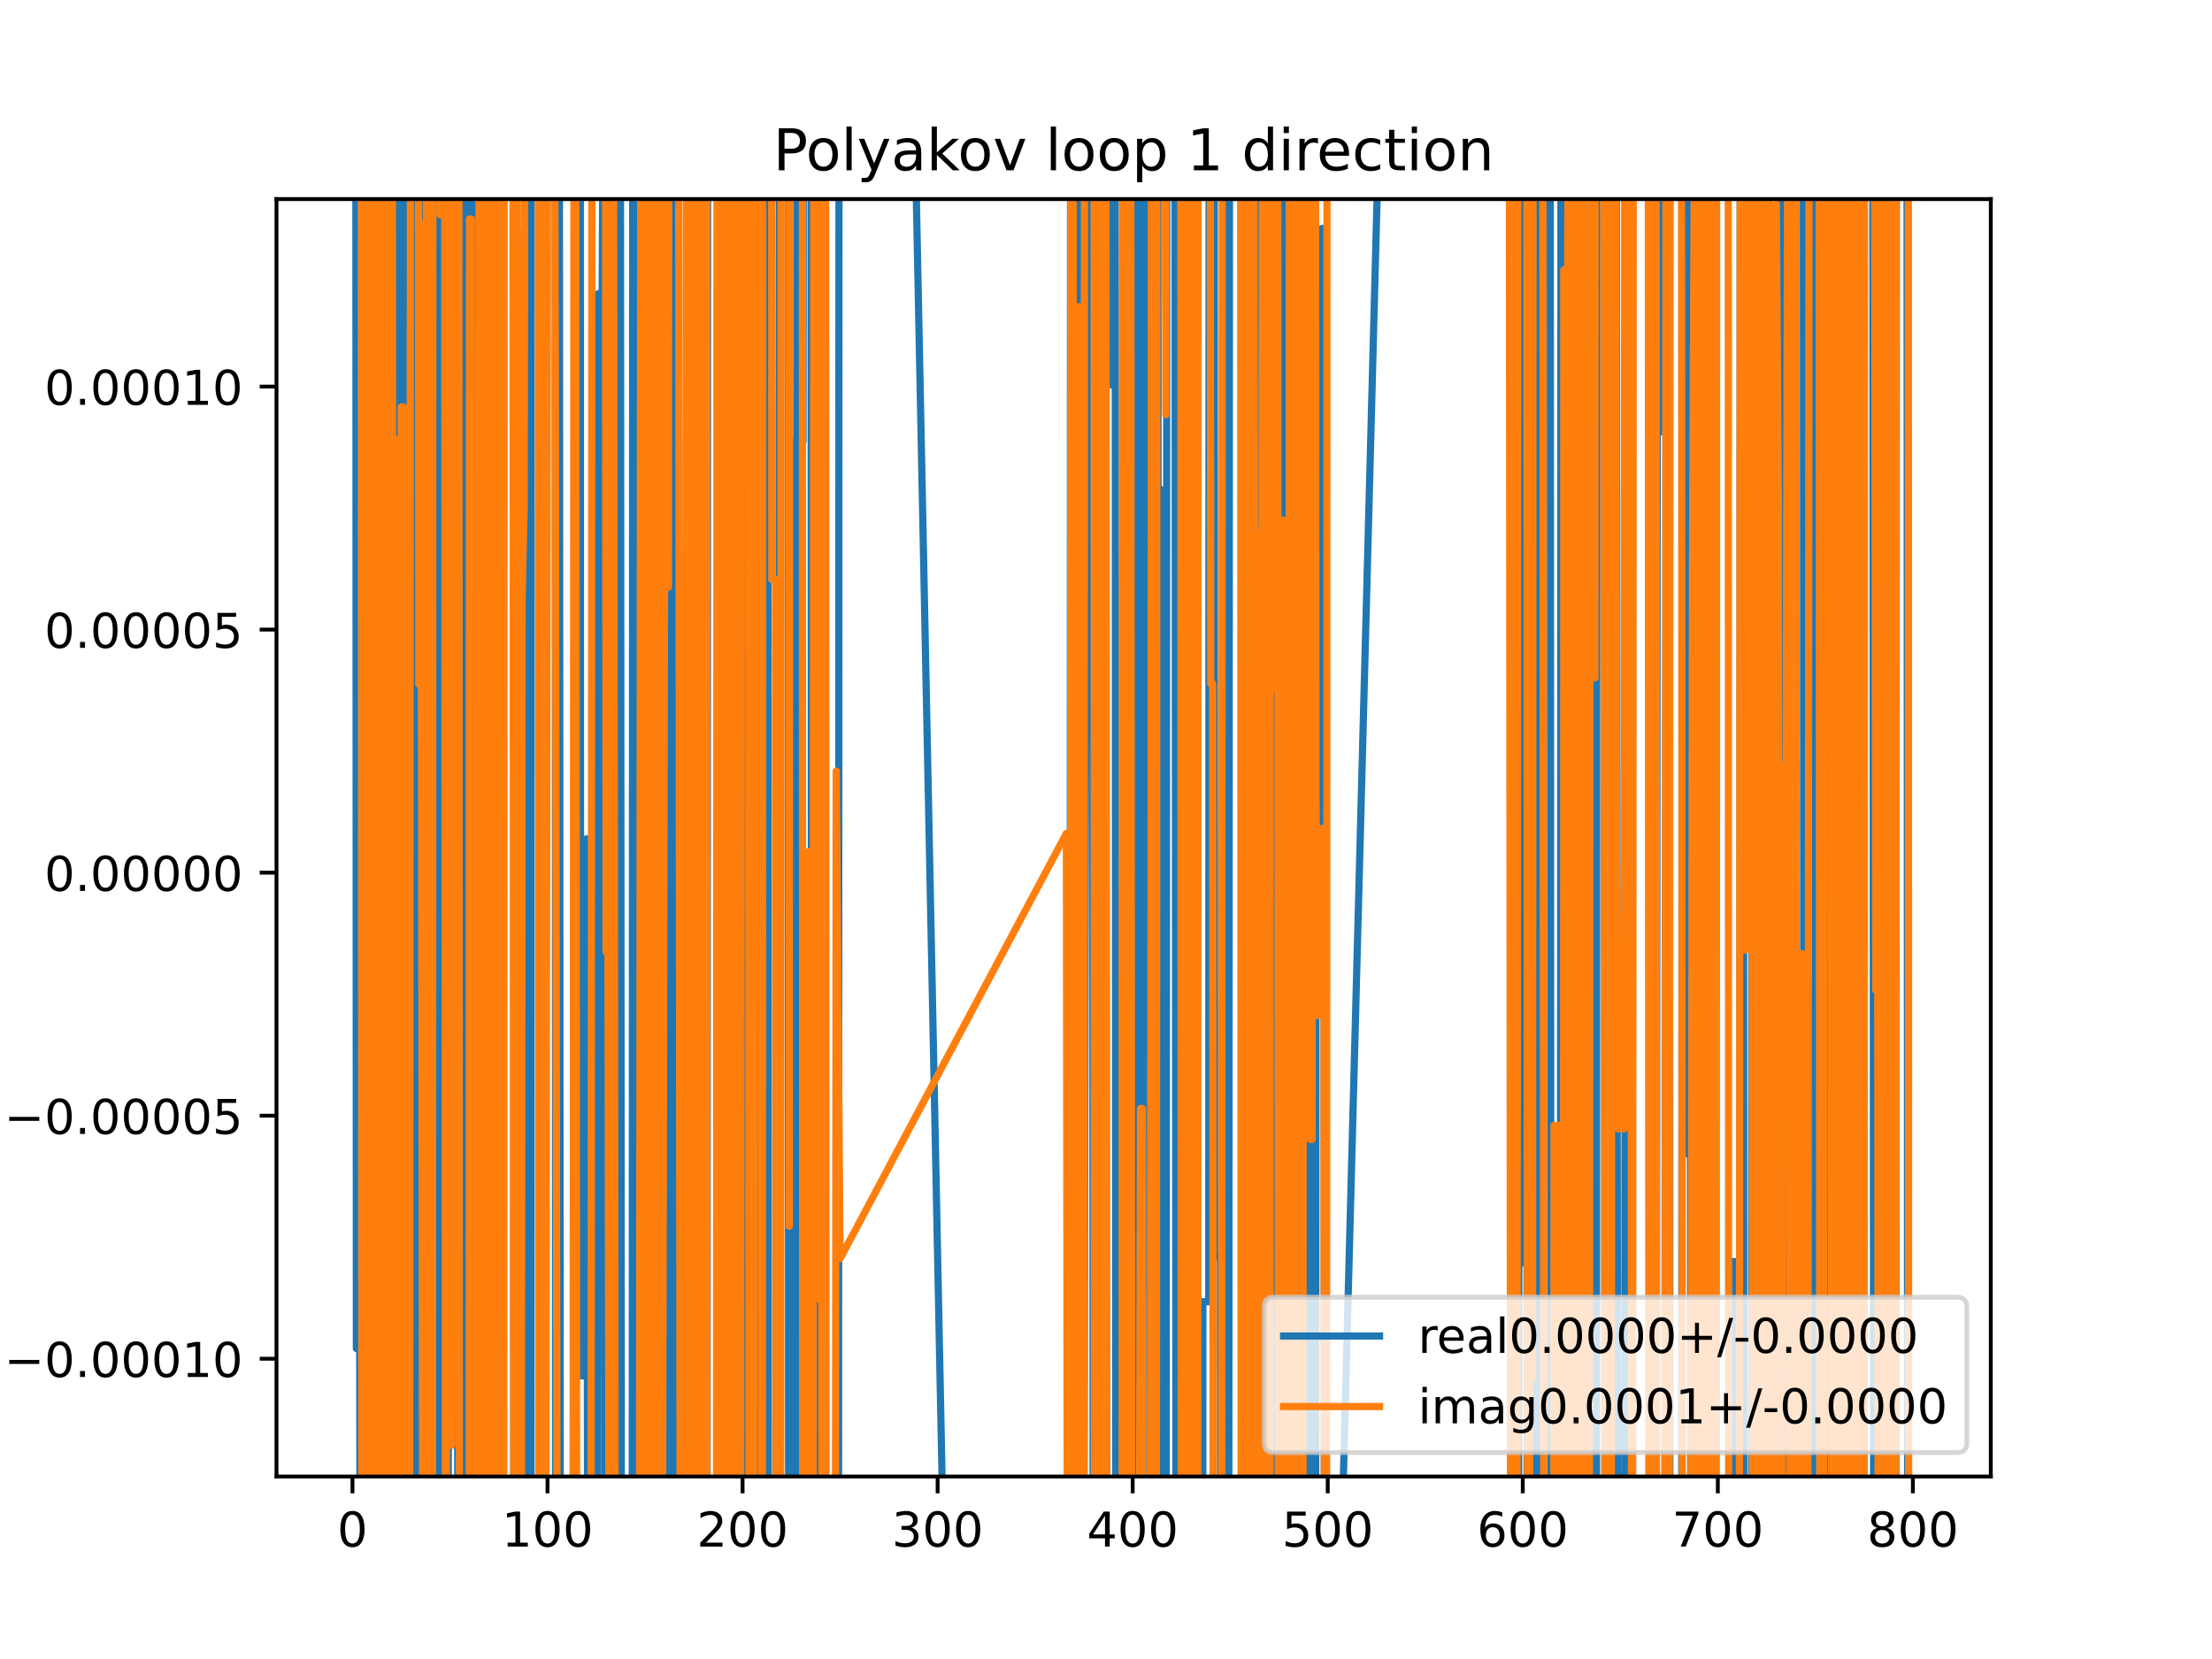 <?xml version="1.0" encoding="utf-8" standalone="no"?>
<!DOCTYPE svg PUBLIC "-//W3C//DTD SVG 1.1//EN"
  "http://www.w3.org/Graphics/SVG/1.1/DTD/svg11.dtd">
<!-- Created with matplotlib (https://matplotlib.org/) -->
<svg height="345.6pt" version="1.1" viewBox="0 0 460.8 345.6" width="460.8pt" xmlns="http://www.w3.org/2000/svg" xmlns:xlink="http://www.w3.org/1999/xlink">
 <defs>
  <style type="text/css">
*{stroke-linecap:butt;stroke-linejoin:round;}
  </style>
 </defs>
 <g id="figure_1">
  <g id="patch_1">
   <path d="M 0 345.6 
L 460.8 345.6 
L 460.8 0 
L 0 0 
z
" style="fill:#ffffff;"/>
  </g>
  <g id="axes_1">
   <g id="patch_2">
    <path d="M 57.6 307.584 
L 414.72 307.584 
L 414.72 41.472 
L 57.6 41.472 
z
" style="fill:#ffffff;"/>
   </g>
   <g id="matplotlib.axis_1">
    <g id="xtick_1">
     <g id="line2d_1">
      <defs>
       <path d="M 0 0 
L 0 3.5 
" id="m3ebea19652" style="stroke:#000000;stroke-width:0.8;"/>
      </defs>
      <g>
       <use style="stroke:#000000;stroke-width:0.8;" x="73.426" xlink:href="#m3ebea19652" y="307.584"/>
      </g>
     </g>
     <g id="text_1">
      <!-- 0 -->
      <defs>
       <path d="M 31.781 66.406 
Q 24.172 66.406 20.328 58.906 
Q 16.5 51.422 16.5 36.375 
Q 16.5 21.391 20.328 13.891 
Q 24.172 6.391 31.781 6.391 
Q 39.453 6.391 43.281 13.891 
Q 47.125 21.391 47.125 36.375 
Q 47.125 51.422 43.281 58.906 
Q 39.453 66.406 31.781 66.406 
z
M 31.781 74.219 
Q 44.047 74.219 50.516 64.516 
Q 56.984 54.828 56.984 36.375 
Q 56.984 17.969 50.516 8.266 
Q 44.047 -1.422 31.781 -1.422 
Q 19.531 -1.422 13.062 8.266 
Q 6.594 17.969 6.594 36.375 
Q 6.594 54.828 13.062 64.516 
Q 19.531 74.219 31.781 74.219 
z
" id="DejaVuSans-48"/>
      </defs>
      <g transform="translate(70.245 322.182)scale(0.1 -0.1)">
       <use xlink:href="#DejaVuSans-48"/>
      </g>
     </g>
    </g>
    <g id="xtick_2">
     <g id="line2d_2">
      <g>
       <use style="stroke:#000000;stroke-width:0.8;" x="114.059" xlink:href="#m3ebea19652" y="307.584"/>
      </g>
     </g>
     <g id="text_2">
      <!-- 100 -->
      <defs>
       <path d="M 12.406 8.297 
L 28.516 8.297 
L 28.516 63.922 
L 10.984 60.406 
L 10.984 69.391 
L 28.422 72.906 
L 38.281 72.906 
L 38.281 8.297 
L 54.391 8.297 
L 54.391 0 
L 12.406 0 
z
" id="DejaVuSans-49"/>
      </defs>
      <g transform="translate(104.515 322.182)scale(0.1 -0.1)">
       <use xlink:href="#DejaVuSans-49"/>
       <use x="63.623" xlink:href="#DejaVuSans-48"/>
       <use x="127.246" xlink:href="#DejaVuSans-48"/>
      </g>
     </g>
    </g>
    <g id="xtick_3">
     <g id="line2d_3">
      <g>
       <use style="stroke:#000000;stroke-width:0.8;" x="154.692" xlink:href="#m3ebea19652" y="307.584"/>
      </g>
     </g>
     <g id="text_3">
      <!-- 200 -->
      <defs>
       <path d="M 19.188 8.297 
L 53.609 8.297 
L 53.609 0 
L 7.328 0 
L 7.328 8.297 
Q 12.938 14.109 22.625 23.891 
Q 32.328 33.688 34.812 36.531 
Q 39.547 41.844 41.422 45.531 
Q 43.312 49.219 43.312 52.781 
Q 43.312 58.594 39.234 62.25 
Q 35.156 65.922 28.609 65.922 
Q 23.969 65.922 18.812 64.312 
Q 13.672 62.703 7.812 59.422 
L 7.812 69.391 
Q 13.766 71.781 18.938 73 
Q 24.125 74.219 28.422 74.219 
Q 39.75 74.219 46.484 68.547 
Q 53.219 62.891 53.219 53.422 
Q 53.219 48.922 51.531 44.891 
Q 49.859 40.875 45.406 35.406 
Q 44.188 33.984 37.641 27.219 
Q 31.109 20.453 19.188 8.297 
z
" id="DejaVuSans-50"/>
      </defs>
      <g transform="translate(145.148 322.182)scale(0.1 -0.1)">
       <use xlink:href="#DejaVuSans-50"/>
       <use x="63.623" xlink:href="#DejaVuSans-48"/>
       <use x="127.246" xlink:href="#DejaVuSans-48"/>
      </g>
     </g>
    </g>
    <g id="xtick_4">
     <g id="line2d_4">
      <g>
       <use style="stroke:#000000;stroke-width:0.8;" x="195.324" xlink:href="#m3ebea19652" y="307.584"/>
      </g>
     </g>
     <g id="text_4">
      <!-- 300 -->
      <defs>
       <path d="M 40.578 39.312 
Q 47.656 37.797 51.625 33 
Q 55.609 28.219 55.609 21.188 
Q 55.609 10.406 48.188 4.484 
Q 40.766 -1.422 27.094 -1.422 
Q 22.516 -1.422 17.656 -0.516 
Q 12.797 0.391 7.625 2.203 
L 7.625 11.719 
Q 11.719 9.328 16.594 8.109 
Q 21.484 6.891 26.812 6.891 
Q 36.078 6.891 40.938 10.547 
Q 45.797 14.203 45.797 21.188 
Q 45.797 27.641 41.281 31.266 
Q 36.766 34.906 28.719 34.906 
L 20.219 34.906 
L 20.219 43.016 
L 29.109 43.016 
Q 36.375 43.016 40.234 45.922 
Q 44.094 48.828 44.094 54.297 
Q 44.094 59.906 40.109 62.906 
Q 36.141 65.922 28.719 65.922 
Q 24.656 65.922 20.016 65.031 
Q 15.375 64.156 9.812 62.312 
L 9.812 71.094 
Q 15.438 72.656 20.344 73.438 
Q 25.25 74.219 29.594 74.219 
Q 40.828 74.219 47.359 69.109 
Q 53.906 64.016 53.906 55.328 
Q 53.906 49.266 50.438 45.094 
Q 46.969 40.922 40.578 39.312 
z
" id="DejaVuSans-51"/>
      </defs>
      <g transform="translate(185.78 322.182)scale(0.1 -0.1)">
       <use xlink:href="#DejaVuSans-51"/>
       <use x="63.623" xlink:href="#DejaVuSans-48"/>
       <use x="127.246" xlink:href="#DejaVuSans-48"/>
      </g>
     </g>
    </g>
    <g id="xtick_5">
     <g id="line2d_5">
      <g>
       <use style="stroke:#000000;stroke-width:0.8;" x="235.957" xlink:href="#m3ebea19652" y="307.584"/>
      </g>
     </g>
     <g id="text_5">
      <!-- 400 -->
      <defs>
       <path d="M 37.797 64.312 
L 12.891 25.391 
L 37.797 25.391 
z
M 35.203 72.906 
L 47.609 72.906 
L 47.609 25.391 
L 58.016 25.391 
L 58.016 17.188 
L 47.609 17.188 
L 47.609 0 
L 37.797 0 
L 37.797 17.188 
L 4.891 17.188 
L 4.891 26.703 
z
" id="DejaVuSans-52"/>
      </defs>
      <g transform="translate(226.413 322.182)scale(0.1 -0.1)">
       <use xlink:href="#DejaVuSans-52"/>
       <use x="63.623" xlink:href="#DejaVuSans-48"/>
       <use x="127.246" xlink:href="#DejaVuSans-48"/>
      </g>
     </g>
    </g>
    <g id="xtick_6">
     <g id="line2d_6">
      <g>
       <use style="stroke:#000000;stroke-width:0.8;" x="276.589" xlink:href="#m3ebea19652" y="307.584"/>
      </g>
     </g>
     <g id="text_6">
      <!-- 500 -->
      <defs>
       <path d="M 10.797 72.906 
L 49.516 72.906 
L 49.516 64.594 
L 19.828 64.594 
L 19.828 46.734 
Q 21.969 47.469 24.109 47.828 
Q 26.266 48.188 28.422 48.188 
Q 40.625 48.188 47.75 41.5 
Q 54.891 34.812 54.891 23.391 
Q 54.891 11.625 47.562 5.094 
Q 40.234 -1.422 26.906 -1.422 
Q 22.312 -1.422 17.547 -0.641 
Q 12.797 0.141 7.719 1.703 
L 7.719 11.625 
Q 12.109 9.234 16.797 8.062 
Q 21.484 6.891 26.703 6.891 
Q 35.156 6.891 40.078 11.328 
Q 45.016 15.766 45.016 23.391 
Q 45.016 31 40.078 35.438 
Q 35.156 39.891 26.703 39.891 
Q 22.75 39.891 18.812 39.016 
Q 14.891 38.141 10.797 36.281 
z
" id="DejaVuSans-53"/>
      </defs>
      <g transform="translate(267.046 322.182)scale(0.1 -0.1)">
       <use xlink:href="#DejaVuSans-53"/>
       <use x="63.623" xlink:href="#DejaVuSans-48"/>
       <use x="127.246" xlink:href="#DejaVuSans-48"/>
      </g>
     </g>
    </g>
    <g id="xtick_7">
     <g id="line2d_7">
      <g>
       <use style="stroke:#000000;stroke-width:0.8;" x="317.222" xlink:href="#m3ebea19652" y="307.584"/>
      </g>
     </g>
     <g id="text_7">
      <!-- 600 -->
      <defs>
       <path d="M 33.016 40.375 
Q 26.375 40.375 22.484 35.828 
Q 18.609 31.297 18.609 23.391 
Q 18.609 15.531 22.484 10.953 
Q 26.375 6.391 33.016 6.391 
Q 39.656 6.391 43.531 10.953 
Q 47.406 15.531 47.406 23.391 
Q 47.406 31.297 43.531 35.828 
Q 39.656 40.375 33.016 40.375 
z
M 52.594 71.297 
L 52.594 62.312 
Q 48.875 64.062 45.094 64.984 
Q 41.312 65.922 37.594 65.922 
Q 27.828 65.922 22.672 59.328 
Q 17.531 52.734 16.797 39.406 
Q 19.672 43.656 24.016 45.922 
Q 28.375 48.188 33.594 48.188 
Q 44.578 48.188 50.953 41.516 
Q 57.328 34.859 57.328 23.391 
Q 57.328 12.156 50.688 5.359 
Q 44.047 -1.422 33.016 -1.422 
Q 20.359 -1.422 13.672 8.266 
Q 6.984 17.969 6.984 36.375 
Q 6.984 53.656 15.188 63.938 
Q 23.391 74.219 37.203 74.219 
Q 40.922 74.219 44.703 73.484 
Q 48.484 72.75 52.594 71.297 
z
" id="DejaVuSans-54"/>
      </defs>
      <g transform="translate(307.678 322.182)scale(0.1 -0.1)">
       <use xlink:href="#DejaVuSans-54"/>
       <use x="63.623" xlink:href="#DejaVuSans-48"/>
       <use x="127.246" xlink:href="#DejaVuSans-48"/>
      </g>
     </g>
    </g>
    <g id="xtick_8">
     <g id="line2d_8">
      <g>
       <use style="stroke:#000000;stroke-width:0.8;" x="357.855" xlink:href="#m3ebea19652" y="307.584"/>
      </g>
     </g>
     <g id="text_8">
      <!-- 700 -->
      <defs>
       <path d="M 8.203 72.906 
L 55.078 72.906 
L 55.078 68.703 
L 28.609 0 
L 18.312 0 
L 43.219 64.594 
L 8.203 64.594 
z
" id="DejaVuSans-55"/>
      </defs>
      <g transform="translate(348.311 322.182)scale(0.1 -0.1)">
       <use xlink:href="#DejaVuSans-55"/>
       <use x="63.623" xlink:href="#DejaVuSans-48"/>
       <use x="127.246" xlink:href="#DejaVuSans-48"/>
      </g>
     </g>
    </g>
    <g id="xtick_9">
     <g id="line2d_9">
      <g>
       <use style="stroke:#000000;stroke-width:0.8;" x="398.487" xlink:href="#m3ebea19652" y="307.584"/>
      </g>
     </g>
     <g id="text_9">
      <!-- 800 -->
      <defs>
       <path d="M 31.781 34.625 
Q 24.75 34.625 20.719 30.859 
Q 16.703 27.094 16.703 20.516 
Q 16.703 13.922 20.719 10.156 
Q 24.75 6.391 31.781 6.391 
Q 38.812 6.391 42.859 10.172 
Q 46.922 13.969 46.922 20.516 
Q 46.922 27.094 42.891 30.859 
Q 38.875 34.625 31.781 34.625 
z
M 21.922 38.812 
Q 15.578 40.375 12.031 44.719 
Q 8.5 49.078 8.5 55.328 
Q 8.5 64.062 14.719 69.141 
Q 20.953 74.219 31.781 74.219 
Q 42.672 74.219 48.875 69.141 
Q 55.078 64.062 55.078 55.328 
Q 55.078 49.078 51.531 44.719 
Q 48 40.375 41.703 38.812 
Q 48.828 37.156 52.797 32.312 
Q 56.781 27.484 56.781 20.516 
Q 56.781 9.906 50.312 4.234 
Q 43.844 -1.422 31.781 -1.422 
Q 19.734 -1.422 13.25 4.234 
Q 6.781 9.906 6.781 20.516 
Q 6.781 27.484 10.781 32.312 
Q 14.797 37.156 21.922 38.812 
z
M 18.312 54.391 
Q 18.312 48.734 21.844 45.562 
Q 25.391 42.391 31.781 42.391 
Q 38.141 42.391 41.719 45.562 
Q 45.312 48.734 45.312 54.391 
Q 45.312 60.062 41.719 63.234 
Q 38.141 66.406 31.781 66.406 
Q 25.391 66.406 21.844 63.234 
Q 18.312 60.062 18.312 54.391 
z
" id="DejaVuSans-56"/>
      </defs>
      <g transform="translate(388.944 322.182)scale(0.1 -0.1)">
       <use xlink:href="#DejaVuSans-56"/>
       <use x="63.623" xlink:href="#DejaVuSans-48"/>
       <use x="127.246" xlink:href="#DejaVuSans-48"/>
      </g>
     </g>
    </g>
   </g>
   <g id="matplotlib.axis_2">
    <g id="ytick_1">
     <g id="line2d_10">
      <defs>
       <path d="M 0 0 
L -3.5 0 
" id="me08d2dd4b7" style="stroke:#000000;stroke-width:0.8;"/>
      </defs>
      <g>
       <use style="stroke:#000000;stroke-width:0.8;" x="57.6" xlink:href="#me08d2dd4b7" y="283.046"/>
      </g>
     </g>
     <g id="text_10">
      <!-- −0.00010 -->
      <defs>
       <path d="M 10.594 35.5 
L 73.188 35.5 
L 73.188 27.203 
L 10.594 27.203 
z
" id="DejaVuSans-8722"/>
       <path d="M 10.688 12.406 
L 21 12.406 
L 21 0 
L 10.688 0 
z
" id="DejaVuSans-46"/>
      </defs>
      <g transform="translate(0.867 286.845)scale(0.1 -0.1)">
       <use xlink:href="#DejaVuSans-8722"/>
       <use x="83.789" xlink:href="#DejaVuSans-48"/>
       <use x="147.412" xlink:href="#DejaVuSans-46"/>
       <use x="179.199" xlink:href="#DejaVuSans-48"/>
       <use x="242.822" xlink:href="#DejaVuSans-48"/>
       <use x="306.445" xlink:href="#DejaVuSans-48"/>
       <use x="370.068" xlink:href="#DejaVuSans-49"/>
       <use x="433.691" xlink:href="#DejaVuSans-48"/>
      </g>
     </g>
    </g>
    <g id="ytick_2">
     <g id="line2d_11">
      <g>
       <use style="stroke:#000000;stroke-width:0.8;" x="57.6" xlink:href="#me08d2dd4b7" y="232.417"/>
      </g>
     </g>
     <g id="text_11">
      <!-- −0.00005 -->
      <g transform="translate(0.867 236.217)scale(0.1 -0.1)">
       <use xlink:href="#DejaVuSans-8722"/>
       <use x="83.789" xlink:href="#DejaVuSans-48"/>
       <use x="147.412" xlink:href="#DejaVuSans-46"/>
       <use x="179.199" xlink:href="#DejaVuSans-48"/>
       <use x="242.822" xlink:href="#DejaVuSans-48"/>
       <use x="306.445" xlink:href="#DejaVuSans-48"/>
       <use x="370.068" xlink:href="#DejaVuSans-48"/>
       <use x="433.691" xlink:href="#DejaVuSans-53"/>
      </g>
     </g>
    </g>
    <g id="ytick_3">
     <g id="line2d_12">
      <g>
       <use style="stroke:#000000;stroke-width:0.8;" x="57.6" xlink:href="#me08d2dd4b7" y="181.788"/>
      </g>
     </g>
     <g id="text_12">
      <!-- 0.00000 -->
      <g transform="translate(9.247 185.588)scale(0.1 -0.1)">
       <use xlink:href="#DejaVuSans-48"/>
       <use x="63.623" xlink:href="#DejaVuSans-46"/>
       <use x="95.41" xlink:href="#DejaVuSans-48"/>
       <use x="159.033" xlink:href="#DejaVuSans-48"/>
       <use x="222.656" xlink:href="#DejaVuSans-48"/>
       <use x="286.279" xlink:href="#DejaVuSans-48"/>
       <use x="349.902" xlink:href="#DejaVuSans-48"/>
      </g>
     </g>
    </g>
    <g id="ytick_4">
     <g id="line2d_13">
      <g>
       <use style="stroke:#000000;stroke-width:0.8;" x="57.6" xlink:href="#me08d2dd4b7" y="131.159"/>
      </g>
     </g>
     <g id="text_13">
      <!-- 0.00005 -->
      <g transform="translate(9.247 134.959)scale(0.1 -0.1)">
       <use xlink:href="#DejaVuSans-48"/>
       <use x="63.623" xlink:href="#DejaVuSans-46"/>
       <use x="95.41" xlink:href="#DejaVuSans-48"/>
       <use x="159.033" xlink:href="#DejaVuSans-48"/>
       <use x="222.656" xlink:href="#DejaVuSans-48"/>
       <use x="286.279" xlink:href="#DejaVuSans-48"/>
       <use x="349.902" xlink:href="#DejaVuSans-53"/>
      </g>
     </g>
    </g>
    <g id="ytick_5">
     <g id="line2d_14">
      <g>
       <use style="stroke:#000000;stroke-width:0.8;" x="57.6" xlink:href="#me08d2dd4b7" y="80.53"/>
      </g>
     </g>
     <g id="text_14">
      <!-- 0.00010 -->
      <g transform="translate(9.247 84.33)scale(0.1 -0.1)">
       <use xlink:href="#DejaVuSans-48"/>
       <use x="63.623" xlink:href="#DejaVuSans-46"/>
       <use x="95.41" xlink:href="#DejaVuSans-48"/>
       <use x="159.033" xlink:href="#DejaVuSans-48"/>
       <use x="222.656" xlink:href="#DejaVuSans-48"/>
       <use x="286.279" xlink:href="#DejaVuSans-49"/>
       <use x="349.902" xlink:href="#DejaVuSans-48"/>
      </g>
     </g>
    </g>
   </g>
   <g id="line2d_15">
    <path clip-path="url(#p6d59249dce)" d="M 74.119 -1 
L 74.239 280.93 
L 74.645 93.034 
L 75.038 346.6 
M 75.998 346.6 
L 76.113 -1 
M 77.285 -1 
L 77.455 346.6 
M 78.545 346.6 
L 78.732 -1 
M 79.24 -1 
L 79.364 346.6 
M 80.117 346.6 
L 80.244 -1 
M 80.991 -1 
L 81.073 346.6 
M 81.38 346.6 
L 81.697 -1 
M 82.05 -1 
L 82.199 346.6 
M 82.494 346.6 
L 82.609 -1 
M 83.187 -1 
L 83.274 346.6 
M 84.568 346.6 
L 84.674 -1 
M 85.213 -1 
L 85.376 346.6 
M 85.735 346.6 
L 85.816 -1 
M 86.328 -1 
L 86.429 291.583 
L 86.79 -1 
M 86.869 -1 
L 87.19 346.6 
M 87.93 346.6 
L 88.054 167.156 
L 88.46 167.156 
L 88.508 -1 
M 89.184 -1 
L 89.271 346.6 
M 89.276 346.6 
L 89.415 -1 
M 90.105 -1 
L 90.244 346.6 
M 90.737 346.6 
L 90.874 -1 
M 91.32 -1 
L 91.686 346.6 
M 91.725 346.6 
L 91.93 -1 
M 92.363 -1 
L 92.524 205.227 
L 92.93 74.161 
L 93.229 346.6 
M 93.372 346.6 
L 93.499 -1 
M 95.264 -1 
L 95.362 346.6 
M 95.403 346.6 
L 95.919 -1 
M 96.735 -1 
L 96.824 346.6 
M 97.508 346.6 
L 97.565 -1 
M 98.503 -1 
L 98.571 346.6 
M 99.997 346.6 
L 100.132 -1 
M 100.31 -1 
L 100.39 346.6 
M 101.942 346.6 
L 102.152 -1 
M 102.423 -1 
L 102.673 346.6 
M 102.686 346.6 
L 102.793 -1 
M 103.734 -1 
L 103.821 346.6 
M 104.097 346.6 
L 104.307 6.338 
L 104.307 6.338 
L 104.714 6.338 
L 104.714 6.338 
L 104.793 346.6 
M 105.523 346.6 
L 105.526 334.274 
L 105.526 334.274 
L 105.932 334.274 
L 105.932 334.274 
L 106.011 346.6 
M 107.013 346.6 
L 107.098 -1 
M 107.27 -1 
L 107.462 346.6 
M 108.457 346.6 
L 108.777 285.761 
L 108.777 285.761 
L 109.183 48.023 
L 109.183 48.023 
L 109.589 313.29 
L 109.589 313.29 
L 109.757 -1 
M 110.084 -1 
L 110.153 346.6 
M 110.606 346.6 
L 110.661 -1 
M 112.577 -1 
L 112.67 346.6 
M 113.17 346.6 
L 113.246 199.447 
L 113.246 199.447 
L 113.653 88.838 
L 113.653 88.838 
L 113.831 -1 
M 115.662 -1 
L 115.749 346.6 
M 116.408 346.6 
L 116.489 -1 
M 116.518 -1 
L 116.725 346.6 
M 119.824 346.6 
L 119.908 -1 
M 120.877 -1 
L 120.967 286.613 
L 121.779 286.613 
L 122.186 174.739 
L 122.447 346.6 
M 124.415 346.6 
L 124.623 61.186 
L 125.436 61.186 
L 125.757 -1 
M 125.85 -1 
L 126.008 346.6 
M 126.81 346.6 
L 126.911 -1 
M 127.175 -1 
L 127.252 346.6 
M 128.787 346.6 
L 128.978 -1 
M 129.229 -1 
L 129.456 346.6 
M 131.701 346.6 
L 131.814 -1 
M 132.559 -1 
L 132.75 332.152 
L 132.908 -1 
M 133.371 -1 
L 133.515 346.6 
M 134.434 346.6 
L 134.611 -1 
M 135.907 -1 
L 136.001 99.671 
L 136.407 99.671 
L 136.499 346.6 
M 137.554 346.6 
L 137.626 165.93 
L 137.713 346.6 
M 138.236 346.6 
L 138.344 -1 
M 139.363 -1 
L 139.49 346.6 
M 140.419 346.6 
L 140.632 -1 
M 140.974 -1 
L 141.084 346.6 
M 141.616 346.6 
L 141.689 207.46 
L 142.908 207.46 
L 143.314 179.336 
L 143.721 52.228 
L 144.127 52.228 
L 144.351 346.6 
M 144.62 346.6 
L 144.746 -1 
M 145.175 -1 
L 145.327 346.6 
M 145.402 346.6 
L 145.752 73.66 
L 146.003 346.6 
M 146.328 346.6 
L 146.565 107.861 
L 146.651 346.6 
M 147.297 346.6 
L 147.417 -1 
M 149.691 -1 
L 149.816 34.626 
L 149.914 346.6 
M 151.388 346.6 
L 151.441 200.136 
L 151.847 200.136 
L 152.254 260.564 
L 152.292 346.6 
M 153.39 346.6 
L 153.473 246.071 
L 153.879 246.071 
L 154.285 263.86 
L 154.398 346.6 
M 155.298 346.6 
L 155.579 -1 
M 156.131 -1 
L 156.268 346.6 
M 156.764 346.6 
L 156.878 -1 
M 157.721 -1 
L 157.883 346.6 
M 158.496 346.6 
L 158.537 -1 
M 160.005 -1 
L 160.067 346.6 
M 162.186 346.6 
L 162.343 -1 
M 164.197 -1 
L 164.286 346.6 
M 164.731 346.6 
L 164.85 91.7 
L 164.85 91.7 
L 165.256 91.7 
L 165.256 91.7 
L 165.354 346.6 
M 165.901 346.6 
L 166.004 -1 
M 167.192 -1 
L 167.288 91.954 
L 167.288 91.954 
L 167.359 -1 
M 168.926 -1 
L 169.126 346.6 
M 169.554 346.6 
L 169.726 99.861 
L 169.726 99.861 
L 169.849 346.6 
M 170.274 346.6 
L 170.361 -1 
M 170.988 -1 
L 171.087 346.6 
M 174.68 346.6 
L 174.784 -1 
M 190.04 -1 
L 197.03 346.6 
M 222.502 346.6 
L 222.548 185.638 
L 222.954 185.638 
L 223.023 -1 
M 223.791 -1 
L 223.927 346.6 
M 224.434 346.6 
L 224.578 -1 
M 225.493 -1 
L 225.799 322.772 
L 226.205 129.148 
L 227.018 129.148 
L 227.103 -1 
M 227.601 -1 
L 227.726 346.6 
M 227.919 346.6 
L 228.025 -1 
M 228.802 -1 
L 229.095 346.6 
M 229.616 346.6 
L 229.731 -1 
M 230.196 -1 
L 230.268 84.65 
L 230.316 -1 
M 231.442 -1 
L 231.487 80.183 
L 231.869 -1 
M 232.302 -1 
L 232.438 346.6 
M 234.556 346.6 
L 234.722 -1 
M 235.592 -1 
L 235.72 346.6 
M 236.191 346.6 
L 236.317 -1 
M 237.256 -1 
L 237.475 346.6 
M 238.066 346.6 
L 238.225 -1 
M 238.688 -1 
L 238.801 141.676 
L 239.614 141.676 
L 239.677 346.6 
M 240.59 346.6 
L 240.641 -1 
M 241.209 -1 
L 241.239 102.055 
L 242.052 102.055 
L 242.173 346.6 
M 242.923 346.6 
L 243.084 -1 
M 244.747 -1 
L 244.989 346.6 
M 245.792 346.6 
L 245.867 -1 
M 247.215 -1 
L 247.334 187.148 
L 247.757 346.6 
M 249.232 346.6 
L 249.366 37.205 
L 249.475 346.6 
M 250.548 346.6 
L 250.585 271.157 
L 251.804 271.157 
L 251.883 -1 
M 252.946 -1 
L 253.023 261.803 
L 254.242 261.803 
L 254.298 346.6 
M 255.131 346.6 
L 255.195 -1 
M 255.75 -1 
L 255.82 346.6 
M 255.976 346.6 
L 256.138 -1 
M 258.888 -1 
L 258.975 346.6 
M 260.633 346.6 
L 260.743 117.839 
L 260.803 346.6 
M 261.37 346.6 
L 261.428 -1 
M 261.936 -1 
L 262.074 346.6 
M 262.696 346.6 
L 262.774 159.483 
L 263.042 346.6 
M 263.636 346.6 
L 263.811 -1 
M 264.617 -1 
L 264.718 346.6 
M 264.91 346.6 
L 265.029 -1 
M 265.404 -1 
L 265.53 346.6 
M 265.767 346.6 
L 265.976 -1 
M 266.096 -1 
L 266.399 346.6 
M 266.445 346.6 
L 266.58 -1 
M 266.973 -1 
L 267.043 346.6 
M 267.358 346.6 
L 267.398 -1 
M 268.834 -1 
L 268.869 41.475 
L 269.276 246.691 
L 269.317 346.6 
M 269.996 346.6 
L 270.088 89.963 
L 270.495 337.911 
L 270.686 -1 
M 271.204 -1 
L 271.307 127.738 
L 271.714 227.699 
L 272 -1 
M 272.557 -1 
L 272.669 346.6 
M 274.075 346.6 
L 274.151 184.965 
L 274.558 156.833 
L 274.964 156.833 
L 275.37 47.59 
L 275.777 47.59 
L 275.917 346.6 
M 278.826 346.6 
L 287.986 -1 
M 314.7 -1 
L 314.838 346.6 
M 315.41 346.6 
L 315.531 -1 
M 315.681 -1 
L 315.837 346.6 
M 316.337 346.6 
L 316.561 -1 
M 317.071 -1 
L 317.222 263.075 
L 317.628 27.853 
L 318.035 23.849 
L 318.125 346.6 
M 318.834 346.6 
L 318.989 -1 
M 319.443 -1 
L 319.557 346.6 
M 320.218 346.6 
L 320.384 -1 
M 320.682 -1 
L 320.879 173.591 
L 321.285 270.534 
L 321.478 -1 
M 322.93 -1 
L 323.094 346.6 
M 325.06 346.6 
L 325.18 -1 
M 326.717 -1 
L 326.833 346.6 
M 328.567 346.6 
L 328.599 237.743 
L 329.006 237.743 
L 329.288 -1 
M 329.442 -1 
L 329.542 346.6 
M 330.092 346.6 
L 330.191 -1 
M 331.186 -1 
L 331.391 346.6 
M 332.563 346.6 
L 332.657 -1 
M 334.53 -1 
L 334.565 346.6 
M 335.77 346.6 
L 335.87 -1 
M 336.648 -1 
L 336.726 34.242 
L 336.984 346.6 
M 338.45 346.6 
L 338.642 -1 
M 339.355 -1 
L 339.426 346.6 
M 339.878 346.6 
L 340.073 -1 
M 341.178 -1 
L 341.195 16.723 
L 342.414 16.723 
L 342.424 -1 
M 343.438 -1 
L 343.649 346.6 
M 344.19 346.6 
L 344.319 -1 
M 344.608 -1 
L 344.773 346.6 
M 345.004 346.6 
L 345.259 67.165 
L 345.665 67.165 
L 346.071 89.956 
L 346.097 -1 
M 347.73 -1 
L 347.875 346.6 
M 350.321 346.6 
L 350.44 -1 
M 351.576 -1 
L 351.76 240.547 
L 352.166 240.547 
L 352.238 346.6 
M 352.738 346.6 
L 352.855 -1 
M 354.066 -1 
L 354.198 307.967 
L 354.604 188.678 
L 354.897 -1 
M 355.087 -1 
L 355.417 316.655 
L 355.524 -1 
M 355.981 -1 
L 356.042 346.6 
M 356.93 346.6 
L 357.027 -1 
M 357.068 -1 
L 357.229 346.6 
M 360.231 346.6 
L 360.293 262.812 
L 361.512 262.812 
L 361.543 346.6 
M 362.446 346.6 
L 362.527 -1 
M 363.156 -1 
L 363.272 346.6 
M 364.863 346.6 
L 365.012 -1 
M 365.348 -1 
L 365.52 346.6 
M 365.714 346.6 
L 366.082 -1 
M 366.483 -1 
L 366.565 346.6 
M 367.367 346.6 
L 367.427 -1 
M 368.627 -1 
L 368.811 346.6 
M 370.607 346.6 
L 370.85 -1 
M 371.519 -1 
L 371.611 346.6 
M 372.67 346.6 
L 372.889 235.549 
L 373.295 235.549 
L 373.452 346.6 
M 373.831 346.6 
L 374.087 -1 
M 375.657 -1 
L 375.782 346.6 
M 376.685 346.6 
L 376.773 -1 
M 377.94 -1 
L 378.02 346.6 
M 378.291 346.6 
L 378.356 -1 
M 379.288 -1 
L 379.39 179.898 
L 379.447 -1 
M 380.193 -1 
L 380.203 25.068 
L 380.609 25.068 
L 380.657 -1 
M 381.083 -1 
L 381.204 346.6 
M 381.761 346.6 
L 381.828 223.438 
L 382.234 223.438 
L 382.424 -1 
M 384.921 -1 
L 385.079 48.787 
L 385.207 346.6 
M 386.914 346.6 
L 386.971 -1 
M 390.121 -1 
L 390.331 346.6 
M 391.427 346.6 
L 391.543 -1 
M 392.496 -1 
L 392.855 346.6 
M 393.465 346.6 
L 393.594 -1 
M 394.594 -1 
L 394.682 346.6 
M 394.967 346.6 
L 395.049 -1 
M 396.039 -1 
L 396.049 20.102 
L 397.268 20.102 
L 397.409 346.6 
L 397.409 346.6 
" style="fill:none;stroke:#1f77b4;stroke-linecap:square;stroke-width:1.5;"/>
   </g>
   <g id="line2d_16">
    <path clip-path="url(#p6d59249dce)" d="M 74.645 -1 
L 74.645 -0.18 
L 74.646 -1 
M 75.252 -1 
L 75.378 346.6 
M 75.601 346.6 
L 75.826 -1 
M 76.848 -1 
L 76.949 346.6 
M 77.672 346.6 
L 77.728 -1 
M 78.428 -1 
L 78.545 346.6 
M 79.289 346.6 
L 79.374 -1 
M 79.727 -1 
L 79.845 346.6 
M 80.018 346.6 
L 80.149 -1 
M 80.778 -1 
L 80.845 346.6 
M 81.431 346.6 
L 81.494 -1 
M 81.733 -1 
L 81.925 346.6 
M 82.04 346.6 
L 82.366 91.562 
L 82.772 252.734 
L 82.823 346.6 
M 83.469 346.6 
L 83.585 84.769 
L 83.991 84.769 
L 84.397 233.053 
L 84.804 185.614 
L 84.978 346.6 
M 85.326 346.6 
L 85.515 -1 
M 87.148 -1 
L 87.241 142.511 
L 87.648 46.575 
L 88.054 333.001 
L 88.46 333.001 
L 88.867 17.756 
L 89.016 346.6 
M 89.497 346.6 
L 89.635 -1 
M 89.769 -1 
L 90.051 346.6 
M 90.097 346.6 
L 90.185 -1 
M 91.654 -1 
L 91.711 44.775 
L 91.764 -1 
M 92.615 -1 
L 92.803 346.6 
M 92.985 346.6 
L 93.066 -1 
M 93.659 -1 
L 93.743 301.089 
L 94.149 301.089 
L 94.149 301.089 
L 94.555 15.387 
L 94.555 15.387 
L 94.962 15.387 
L 94.962 15.387 
L 94.971 -1 
M 95.589 -1 
L 95.701 346.6 
M 97.741 346.6 
L 97.806 45.621 
L 97.806 45.621 
L 98.212 45.621 
L 98.212 45.621 
L 98.312 346.6 
M 99.734 346.6 
L 99.789 -1 
M 99.9 -1 
L 99.971 346.6 
M 100.63 346.6 
L 100.65 274.503 
L 100.65 274.503 
L 101.057 274.503 
L 101.057 274.503 
L 101.17 -1 
M 101.943 -1 
L 101.996 346.6 
M 102.562 346.6 
L 102.617 -1 
M 103.764 -1 
L 103.97 346.6 
M 104.931 346.6 
L 105.037 -1 
M 106.832 -1 
L 107.032 346.6 
M 107.23 346.6 
L 107.361 -1 
M 107.746 -1 
L 107.872 346.6 
M 108.588 346.6 
L 108.777 124.172 
L 108.777 124.172 
L 109.183 106.054 
L 109.183 106.054 
L 109.37 -1 
M 112.155 -1 
L 112.245 346.6 
M 112.646 346.6 
L 112.747 -1 
M 113.409 -1 
L 113.633 346.6 
M 113.688 346.6 
L 114.059 30.048 
L 114.059 30.048 
L 114.465 30.048 
L 114.479 -1 
M 115.466 -1 
L 115.684 73.444 
L 116.074 346.6 
M 119.364 346.6 
L 119.582 -1 
M 119.922 -1 
L 120.152 346.6 
M 123.121 346.6 
L 123.32 -1 
M 126.122 -1 
L 126.249 198.274 
L 126.655 198.274 
L 126.894 346.6 
M 127.113 346.6 
L 127.287 -1 
M 127.776 -1 
L 128.168 346.6 
M 133.194 346.6 
L 133.502 -1 
M 134.398 -1 
L 134.513 346.6 
M 135.801 346.6 
L 135.89 -1 
M 136.538 -1 
L 136.642 346.6 
M 137.333 346.6 
L 137.402 -1 
M 137.943 -1 
L 138.032 314.022 
L 138.439 122.345 
L 139.251 122.345 
L 139.302 -1 
M 141.347 -1 
L 141.689 330.762 
L 142.908 330.762 
L 143.007 -1 
M 143.576 -1 
L 143.664 346.6 
M 144.676 346.6 
L 144.867 -1 
M 145.611 -1 
L 145.752 22.252 
L 146.159 344.66 
L 146.377 -1 
M 147.19 -1 
L 147.252 346.6 
M 149.257 346.6 
L 149.383 -1 
M 149.964 -1 
L 150.059 346.6 
M 151.122 346.6 
L 151.172 -1 
M 152.355 -1 
L 152.541 346.6 
M 152.74 346.6 
L 152.866 -1 
M 153.322 -1 
L 153.473 327.178 
L 153.879 327.178 
L 154.285 324.224 
L 154.539 -1 
M 155.951 -1 
L 156.053 346.6 
M 157.036 346.6 
L 157.175 -1 
M 158.546 -1 
L 158.662 346.6 
M 158.819 346.6 
L 158.898 -1 
M 160.729 -1 
L 160.787 120.749 
L 160.787 120.749 
L 161.599 120.749 
L 161.599 120.749 
L 161.657 346.6 
M 162.625 346.6 
L 162.727 -1 
M 164.259 -1 
L 164.443 255.451 
L 164.443 255.451 
L 164.514 -1 
M 167.144 -1 
L 167.217 346.6 
M 167.679 346.6 
L 167.694 334.107 
L 167.694 334.107 
L 168.1 177.444 
L 168.1 177.444 
L 168.913 177.444 
L 168.913 177.444 
L 169.091 346.6 
M 169.397 346.6 
L 169.521 -1 
M 170.242 -1 
L 170.538 270.611 
L 170.538 270.611 
L 170.609 -1 
M 171.17 -1 
L 171.231 346.6 
M 171.508 346.6 
L 171.588 -1 
M 171.986 -1 
L 172.093 346.6 
M 174.013 346.6 
L 174.195 160.628 
L 174.195 160.628 
L 175.008 262.207 
L 175.008 262.207 
L 222.142 173.613 
L 222.363 346.6 
M 222.993 346.6 
L 223.085 -1 
M 223.543 -1 
L 223.604 346.6 
M 224.452 346.6 
L 224.58 63.907 
L 224.986 63.907 
L 225.392 272.543 
L 225.727 346.6 
M 225.804 346.6 
L 225.918 -1 
M 227.917 -1 
L 227.99 346.6 
M 229.199 346.6 
L 229.319 -1 
M 229.859 -1 
L 229.862 1.86 
L 229.868 -1 
M 230.381 -1 
L 230.604 346.6 
M 233.737 346.6 
L 233.843 -1 
M 234.398 -1 
L 234.484 346.6 
M 235.34 346.6 
L 235.543 -1 
M 235.558 -1 
L 235.759 346.6 
M 237.312 346.6 
L 237.582 230.919 
L 237.988 230.919 
L 238.076 346.6 
M 239.687 346.6 
L 239.876 -1 
M 240.561 -1 
L 240.737 346.6 
M 240.896 346.6 
L 241.012 -1 
M 242.704 -1 
L 242.864 86.376 
L 242.922 -1 
M 245.978 -1 
L 246.083 346.6 
M 246.549 346.6 
L 246.643 -1 
M 247.56 -1 
L 247.659 346.6 
M 248.566 346.6 
L 248.736 -1 
M 249.087 -1 
L 249.184 346.6 
M 249.503 346.6 
L 249.577 -1 
M 252.096 -1 
L 252.21 142.433 
L 252.616 142.433 
L 252.714 346.6 
M 254.495 346.6 
L 254.631 -1 
M 258.435 -1 
L 258.566 346.6 
M 258.803 346.6 
L 258.887 -1 
M 259.705 -1 
L 259.822 346.6 
M 260.03 346.6 
L 260.138 -1 
M 260.595 -1 
L 260.735 346.6 
M 260.762 346.6 
L 261.129 -1 
M 261.176 -1 
L 261.555 266.126 
L 261.962 111.063 
L 262.202 346.6 
M 262.638 346.6 
L 262.774 264.384 
L 263.021 -1 
M 263.631 -1 
L 263.72 346.6 
M 264.575 346.6 
L 264.633 -1 
M 265.508 -1 
L 265.619 143.566 
L 265.738 -1 
M 266.173 -1 
L 266.32 346.6 
M 267.187 346.6 
L 267.244 108.332 
L 267.65 152.611 
L 268.057 152.611 
L 268.165 346.6 
M 268.543 346.6 
L 268.595 -1 
M 269.327 -1 
L 269.521 346.6 
M 269.802 346.6 
L 269.946 -1 
M 270.199 -1 
L 270.311 346.6 
M 271.433 346.6 
L 271.533 -1 
M 272.836 -1 
L 272.933 237.359 
L 273.339 237.359 
L 273.473 -1 
M 274.047 -1 
L 274.151 166.87 
L 274.558 211.57 
L 274.964 211.57 
L 275.37 172.573 
L 275.777 172.573 
L 275.88 346.6 
M 276.34 346.6 
L 276.447 -1 
M 314.398 -1 
L 314.697 346.6 
M 315.159 346.6 
L 315.19 338.227 
L 315.339 -1 
M 315.85 -1 
L 315.999 346.6 
M 316.008 346.6 
L 316.207 -1 
M 318.049 -1 
L 318.221 346.6 
M 318.636 346.6 
L 318.788 -1 
M 318.978 -1 
L 319.254 287.042 
L 319.377 -1 
M 321.384 -1 
L 321.6 346.6 
M 323.686 346.6 
L 323.723 234.457 
L 324.942 234.457 
L 324.961 346.6 
M 325.711 346.6 
L 325.755 56.205 
L 326.568 56.205 
L 326.786 -1 
M 326.99 -1 
L 327.103 346.6 
M 328.278 346.6 
L 328.49 -1 
M 329.705 -1 
L 329.795 346.6 
M 331.097 346.6 
L 331.268 -1 
M 332.132 -1 
L 332.256 141.221 
L 332.318 -1 
M 334.076 -1 
L 334.288 332.338 
L 334.439 -1 
M 335.268 -1 
L 335.372 346.6 
M 335.67 346.6 
L 335.795 -1 
M 336.584 -1 
L 336.726 174.461 
L 337.132 235.159 
L 338.351 235.159 
L 338.459 -1 
M 339.743 -1 
L 339.876 346.6 
M 340.096 346.6 
L 340.254 -1 
M 343.359 -1 
L 343.5 346.6 
M 344.175 346.6 
L 344.382 -1 
M 344.99 -1 
L 345.075 346.6 
M 346.763 346.6 
L 347.07 -1 
M 347.445 -1 
L 347.697 343.406 
L 347.948 -1 
M 350.268 -1 
L 350.487 346.6 
M 352.246 346.6 
L 352.572 119.288 
L 352.979 25.853 
L 353.143 346.6 
M 354.32 346.6 
L 354.4 -1 
M 354.835 -1 
L 354.925 346.6 
M 355.125 346.6 
L 355.245 -1 
M 355.777 -1 
L 355.823 62.833 
L 356.146 346.6 
M 356.66 346.6 
L 356.776 -1 
M 357.262 -1 
L 357.357 346.6 
M 357.527 346.6 
L 357.609 -1 
M 360.016 -1 
L 360.119 346.6 
M 362.331 346.6 
L 362.529 -1 
M 363.461 -1 
L 363.543 197.927 
L 363.637 -1 
M 364.974 -1 
L 365.085 346.6 
M 365.322 346.6 
L 365.524 -1 
M 365.651 -1 
L 365.951 346.6 
M 366.011 346.6 
L 366.308 -1 
M 366.46 -1 
L 366.733 346.6 
M 367.236 346.6 
L 367.395 -1 
M 368.585 -1 
L 368.651 346.6 
M 369.944 346.6 
L 370.044 42.495 
L 370.451 102.717 
L 370.541 346.6 
M 371.196 346.6 
L 371.263 175.778 
L 371.67 159.227 
L 372.076 159.227 
L 372.482 -0.594 
L 372.87 346.6 
M 373.309 346.6 
L 373.596 -1 
M 374.121 -1 
L 374.186 346.6 
M 375.148 346.6 
L 375.327 198.615 
L 375.403 346.6 
M 376.6 346.6 
L 376.885 -1 
M 378.955 -1 
L 379.09 346.6 
M 379.908 346.6 
L 380 -1 
M 381.403 -1 
L 381.568 346.6 
M 382.386 346.6 
L 382.488 -1 
M 383.145 -1 
L 383.21 346.6 
M 383.675 346.6 
L 383.734 -1 
M 384.899 -1 
L 384.986 346.6 
M 385.173 346.6 
L 385.262 -1 
M 385.74 -1 
L 385.842 346.6 
M 386.391 346.6 
L 386.582 -1 
M 387.188 -1 
L 387.46 346.6 
M 388.346 346.6 
L 388.427 -1 
M 390.474 -1 
L 390.767 206.284 
L 391.173 206.284 
L 391.274 346.6 
M 391.692 346.6 
L 391.784 -1 
M 392.527 -1 
L 392.589 346.6 
M 393.521 346.6 
L 393.591 -1 
M 393.653 -1 
L 393.799 346.6 
M 394.916 346.6 
L 395.058 -1 
M 397.543 -1 
L 397.613 346.6 
L 397.613 346.6 
" style="fill:none;stroke:#ff7f0e;stroke-linecap:square;stroke-width:1.5;"/>
   </g>
   <g id="patch_3">
    <path d="M 57.6 307.584 
L 57.6 41.472 
" style="fill:none;stroke:#000000;stroke-linecap:square;stroke-linejoin:miter;stroke-width:0.8;"/>
   </g>
   <g id="patch_4">
    <path d="M 414.72 307.584 
L 414.72 41.472 
" style="fill:none;stroke:#000000;stroke-linecap:square;stroke-linejoin:miter;stroke-width:0.8;"/>
   </g>
   <g id="patch_5">
    <path d="M 57.6 307.584 
L 414.72 307.584 
" style="fill:none;stroke:#000000;stroke-linecap:square;stroke-linejoin:miter;stroke-width:0.8;"/>
   </g>
   <g id="patch_6">
    <path d="M 57.6 41.472 
L 414.72 41.472 
" style="fill:none;stroke:#000000;stroke-linecap:square;stroke-linejoin:miter;stroke-width:0.8;"/>
   </g>
   <g id="text_15">
    <!-- Polyakov loop 1 direction -->
    <defs>
     <path d="M 19.672 64.797 
L 19.672 37.406 
L 32.078 37.406 
Q 38.969 37.406 42.719 40.969 
Q 46.484 44.531 46.484 51.125 
Q 46.484 57.672 42.719 61.234 
Q 38.969 64.797 32.078 64.797 
z
M 9.812 72.906 
L 32.078 72.906 
Q 44.344 72.906 50.609 67.359 
Q 56.891 61.812 56.891 51.125 
Q 56.891 40.328 50.609 34.812 
Q 44.344 29.297 32.078 29.297 
L 19.672 29.297 
L 19.672 0 
L 9.812 0 
z
" id="DejaVuSans-80"/>
     <path d="M 30.609 48.391 
Q 23.391 48.391 19.188 42.75 
Q 14.984 37.109 14.984 27.297 
Q 14.984 17.484 19.156 11.844 
Q 23.344 6.203 30.609 6.203 
Q 37.797 6.203 41.984 11.859 
Q 46.188 17.531 46.188 27.297 
Q 46.188 37.016 41.984 42.703 
Q 37.797 48.391 30.609 48.391 
z
M 30.609 56 
Q 42.328 56 49.016 48.375 
Q 55.719 40.766 55.719 27.297 
Q 55.719 13.875 49.016 6.219 
Q 42.328 -1.422 30.609 -1.422 
Q 18.844 -1.422 12.172 6.219 
Q 5.516 13.875 5.516 27.297 
Q 5.516 40.766 12.172 48.375 
Q 18.844 56 30.609 56 
z
" id="DejaVuSans-111"/>
     <path d="M 9.422 75.984 
L 18.406 75.984 
L 18.406 0 
L 9.422 0 
z
" id="DejaVuSans-108"/>
     <path d="M 32.172 -5.078 
Q 28.375 -14.844 24.75 -17.812 
Q 21.141 -20.797 15.094 -20.797 
L 7.906 -20.797 
L 7.906 -13.281 
L 13.188 -13.281 
Q 16.891 -13.281 18.938 -11.516 
Q 21 -9.766 23.484 -3.219 
L 25.094 0.875 
L 2.984 54.688 
L 12.5 54.688 
L 29.594 11.922 
L 46.688 54.688 
L 56.203 54.688 
z
" id="DejaVuSans-121"/>
     <path d="M 34.281 27.484 
Q 23.391 27.484 19.188 25 
Q 14.984 22.516 14.984 16.5 
Q 14.984 11.719 18.141 8.906 
Q 21.297 6.109 26.703 6.109 
Q 34.188 6.109 38.703 11.406 
Q 43.219 16.703 43.219 25.484 
L 43.219 27.484 
z
M 52.203 31.203 
L 52.203 0 
L 43.219 0 
L 43.219 8.297 
Q 40.141 3.328 35.547 0.953 
Q 30.953 -1.422 24.312 -1.422 
Q 15.922 -1.422 10.953 3.297 
Q 6 8.016 6 15.922 
Q 6 25.141 12.172 29.828 
Q 18.359 34.516 30.609 34.516 
L 43.219 34.516 
L 43.219 35.406 
Q 43.219 41.609 39.141 45 
Q 35.062 48.391 27.688 48.391 
Q 23 48.391 18.547 47.266 
Q 14.109 46.141 10.016 43.891 
L 10.016 52.203 
Q 14.938 54.109 19.578 55.047 
Q 24.219 56 28.609 56 
Q 40.484 56 46.344 49.844 
Q 52.203 43.703 52.203 31.203 
z
" id="DejaVuSans-97"/>
     <path d="M 9.078 75.984 
L 18.109 75.984 
L 18.109 31.109 
L 44.922 54.688 
L 56.391 54.688 
L 27.391 29.109 
L 57.625 0 
L 45.906 0 
L 18.109 26.703 
L 18.109 0 
L 9.078 0 
z
" id="DejaVuSans-107"/>
     <path d="M 2.984 54.688 
L 12.5 54.688 
L 29.594 8.797 
L 46.688 54.688 
L 56.203 54.688 
L 35.688 0 
L 23.484 0 
z
" id="DejaVuSans-118"/>
     <path id="DejaVuSans-32"/>
     <path d="M 18.109 8.203 
L 18.109 -20.797 
L 9.078 -20.797 
L 9.078 54.688 
L 18.109 54.688 
L 18.109 46.391 
Q 20.953 51.266 25.266 53.625 
Q 29.594 56 35.594 56 
Q 45.562 56 51.781 48.094 
Q 58.016 40.188 58.016 27.297 
Q 58.016 14.406 51.781 6.484 
Q 45.562 -1.422 35.594 -1.422 
Q 29.594 -1.422 25.266 0.953 
Q 20.953 3.328 18.109 8.203 
z
M 48.688 27.297 
Q 48.688 37.203 44.609 42.844 
Q 40.531 48.484 33.406 48.484 
Q 26.266 48.484 22.188 42.844 
Q 18.109 37.203 18.109 27.297 
Q 18.109 17.391 22.188 11.75 
Q 26.266 6.109 33.406 6.109 
Q 40.531 6.109 44.609 11.75 
Q 48.688 17.391 48.688 27.297 
z
" id="DejaVuSans-112"/>
     <path d="M 45.406 46.391 
L 45.406 75.984 
L 54.391 75.984 
L 54.391 0 
L 45.406 0 
L 45.406 8.203 
Q 42.578 3.328 38.25 0.953 
Q 33.938 -1.422 27.875 -1.422 
Q 17.969 -1.422 11.734 6.484 
Q 5.516 14.406 5.516 27.297 
Q 5.516 40.188 11.734 48.094 
Q 17.969 56 27.875 56 
Q 33.938 56 38.25 53.625 
Q 42.578 51.266 45.406 46.391 
z
M 14.797 27.297 
Q 14.797 17.391 18.875 11.75 
Q 22.953 6.109 30.078 6.109 
Q 37.203 6.109 41.297 11.75 
Q 45.406 17.391 45.406 27.297 
Q 45.406 37.203 41.297 42.844 
Q 37.203 48.484 30.078 48.484 
Q 22.953 48.484 18.875 42.844 
Q 14.797 37.203 14.797 27.297 
z
" id="DejaVuSans-100"/>
     <path d="M 9.422 54.688 
L 18.406 54.688 
L 18.406 0 
L 9.422 0 
z
M 9.422 75.984 
L 18.406 75.984 
L 18.406 64.594 
L 9.422 64.594 
z
" id="DejaVuSans-105"/>
     <path d="M 41.109 46.297 
Q 39.594 47.172 37.812 47.578 
Q 36.031 48 33.891 48 
Q 26.266 48 22.188 43.047 
Q 18.109 38.094 18.109 28.812 
L 18.109 0 
L 9.078 0 
L 9.078 54.688 
L 18.109 54.688 
L 18.109 46.188 
Q 20.953 51.172 25.484 53.578 
Q 30.031 56 36.531 56 
Q 37.453 56 38.578 55.875 
Q 39.703 55.766 41.062 55.516 
z
" id="DejaVuSans-114"/>
     <path d="M 56.203 29.594 
L 56.203 25.203 
L 14.891 25.203 
Q 15.484 15.922 20.484 11.062 
Q 25.484 6.203 34.422 6.203 
Q 39.594 6.203 44.453 7.469 
Q 49.312 8.734 54.109 11.281 
L 54.109 2.781 
Q 49.266 0.734 44.188 -0.344 
Q 39.109 -1.422 33.891 -1.422 
Q 20.797 -1.422 13.156 6.188 
Q 5.516 13.812 5.516 26.812 
Q 5.516 40.234 12.766 48.109 
Q 20.016 56 32.328 56 
Q 43.359 56 49.781 48.891 
Q 56.203 41.797 56.203 29.594 
z
M 47.219 32.234 
Q 47.125 39.594 43.094 43.984 
Q 39.062 48.391 32.422 48.391 
Q 24.906 48.391 20.391 44.141 
Q 15.875 39.891 15.188 32.172 
z
" id="DejaVuSans-101"/>
     <path d="M 48.781 52.594 
L 48.781 44.188 
Q 44.969 46.297 41.141 47.344 
Q 37.312 48.391 33.406 48.391 
Q 24.656 48.391 19.812 42.844 
Q 14.984 37.312 14.984 27.297 
Q 14.984 17.281 19.812 11.734 
Q 24.656 6.203 33.406 6.203 
Q 37.312 6.203 41.141 7.25 
Q 44.969 8.297 48.781 10.406 
L 48.781 2.094 
Q 45.016 0.344 40.984 -0.531 
Q 36.969 -1.422 32.422 -1.422 
Q 20.062 -1.422 12.781 6.344 
Q 5.516 14.109 5.516 27.297 
Q 5.516 40.672 12.859 48.328 
Q 20.219 56 33.016 56 
Q 37.156 56 41.109 55.141 
Q 45.062 54.297 48.781 52.594 
z
" id="DejaVuSans-99"/>
     <path d="M 18.312 70.219 
L 18.312 54.688 
L 36.812 54.688 
L 36.812 47.703 
L 18.312 47.703 
L 18.312 18.016 
Q 18.312 11.328 20.141 9.422 
Q 21.969 7.516 27.594 7.516 
L 36.812 7.516 
L 36.812 0 
L 27.594 0 
Q 17.188 0 13.234 3.875 
Q 9.281 7.766 9.281 18.016 
L 9.281 47.703 
L 2.688 47.703 
L 2.688 54.688 
L 9.281 54.688 
L 9.281 70.219 
z
" id="DejaVuSans-116"/>
     <path d="M 54.891 33.016 
L 54.891 0 
L 45.906 0 
L 45.906 32.719 
Q 45.906 40.484 42.875 44.328 
Q 39.844 48.188 33.797 48.188 
Q 26.516 48.188 22.312 43.547 
Q 18.109 38.922 18.109 30.906 
L 18.109 0 
L 9.078 0 
L 9.078 54.688 
L 18.109 54.688 
L 18.109 46.188 
Q 21.344 51.125 25.703 53.562 
Q 30.078 56 35.797 56 
Q 45.219 56 50.047 50.172 
Q 54.891 44.344 54.891 33.016 
z
" id="DejaVuSans-110"/>
    </defs>
    <g transform="translate(161.066 35.472)scale(0.12 -0.12)">
     <use xlink:href="#DejaVuSans-80"/>
     <use x="56.678" xlink:href="#DejaVuSans-111"/>
     <use x="117.859" xlink:href="#DejaVuSans-108"/>
     <use x="145.643" xlink:href="#DejaVuSans-121"/>
     <use x="204.822" xlink:href="#DejaVuSans-97"/>
     <use x="266.102" xlink:href="#DejaVuSans-107"/>
     <use x="320.387" xlink:href="#DejaVuSans-111"/>
     <use x="381.568" xlink:href="#DejaVuSans-118"/>
     <use x="440.748" xlink:href="#DejaVuSans-32"/>
     <use x="472.535" xlink:href="#DejaVuSans-108"/>
     <use x="500.318" xlink:href="#DejaVuSans-111"/>
     <use x="561.5" xlink:href="#DejaVuSans-111"/>
     <use x="622.682" xlink:href="#DejaVuSans-112"/>
     <use x="686.158" xlink:href="#DejaVuSans-32"/>
     <use x="717.945" xlink:href="#DejaVuSans-49"/>
     <use x="781.568" xlink:href="#DejaVuSans-32"/>
     <use x="813.355" xlink:href="#DejaVuSans-100"/>
     <use x="876.832" xlink:href="#DejaVuSans-105"/>
     <use x="904.615" xlink:href="#DejaVuSans-114"/>
     <use x="943.479" xlink:href="#DejaVuSans-101"/>
     <use x="1005.002" xlink:href="#DejaVuSans-99"/>
     <use x="1059.982" xlink:href="#DejaVuSans-116"/>
     <use x="1099.191" xlink:href="#DejaVuSans-105"/>
     <use x="1126.975" xlink:href="#DejaVuSans-111"/>
     <use x="1188.156" xlink:href="#DejaVuSans-110"/>
    </g>
   </g>
   <g id="legend_1">
    <g id="patch_7">
     <path d="M 265.387 302.584 
L 407.72 302.584 
Q 409.72 302.584 409.72 300.584 
L 409.72 272.228 
Q 409.72 270.228 407.72 270.228 
L 265.387 270.228 
Q 263.387 270.228 263.387 272.228 
L 263.387 300.584 
Q 263.387 302.584 265.387 302.584 
z
" style="fill:#ffffff;opacity:0.8;stroke:#cccccc;stroke-linejoin:miter;"/>
    </g>
    <g id="line2d_17">
     <path d="M 267.387 278.326 
L 287.387 278.326 
" style="fill:none;stroke:#1f77b4;stroke-linecap:square;stroke-width:1.5;"/>
    </g>
    <g id="line2d_18"/>
    <g id="text_16">
     <!-- real0.0000+/-0.0000 -->
     <defs>
      <path d="M 46 62.703 
L 46 35.5 
L 73.188 35.5 
L 73.188 27.203 
L 46 27.203 
L 46 0 
L 37.797 0 
L 37.797 27.203 
L 10.594 27.203 
L 10.594 35.5 
L 37.797 35.5 
L 37.797 62.703 
z
" id="DejaVuSans-43"/>
      <path d="M 25.391 72.906 
L 33.688 72.906 
L 8.297 -9.281 
L 0 -9.281 
z
" id="DejaVuSans-47"/>
      <path d="M 4.891 31.391 
L 31.203 31.391 
L 31.203 23.391 
L 4.891 23.391 
z
" id="DejaVuSans-45"/>
     </defs>
     <g transform="translate(295.387 281.826)scale(0.1 -0.1)">
      <use xlink:href="#DejaVuSans-114"/>
      <use x="38.863" xlink:href="#DejaVuSans-101"/>
      <use x="100.387" xlink:href="#DejaVuSans-97"/>
      <use x="161.666" xlink:href="#DejaVuSans-108"/>
      <use x="189.449" xlink:href="#DejaVuSans-48"/>
      <use x="253.072" xlink:href="#DejaVuSans-46"/>
      <use x="284.859" xlink:href="#DejaVuSans-48"/>
      <use x="348.482" xlink:href="#DejaVuSans-48"/>
      <use x="412.105" xlink:href="#DejaVuSans-48"/>
      <use x="475.729" xlink:href="#DejaVuSans-48"/>
      <use x="539.352" xlink:href="#DejaVuSans-43"/>
      <use x="623.141" xlink:href="#DejaVuSans-47"/>
      <use x="656.832" xlink:href="#DejaVuSans-45"/>
      <use x="692.916" xlink:href="#DejaVuSans-48"/>
      <use x="756.539" xlink:href="#DejaVuSans-46"/>
      <use x="788.326" xlink:href="#DejaVuSans-48"/>
      <use x="851.949" xlink:href="#DejaVuSans-48"/>
      <use x="915.572" xlink:href="#DejaVuSans-48"/>
      <use x="979.195" xlink:href="#DejaVuSans-48"/>
     </g>
    </g>
    <g id="line2d_19">
     <path d="M 267.387 293.004 
L 287.387 293.004 
" style="fill:none;stroke:#ff7f0e;stroke-linecap:square;stroke-width:1.5;"/>
    </g>
    <g id="line2d_20"/>
    <g id="text_17">
     <!-- imag0.0001+/-0.0000 -->
     <defs>
      <path d="M 52 44.188 
Q 55.375 50.25 60.062 53.125 
Q 64.75 56 71.094 56 
Q 79.641 56 84.281 50.016 
Q 88.922 44.047 88.922 33.016 
L 88.922 0 
L 79.891 0 
L 79.891 32.719 
Q 79.891 40.578 77.094 44.375 
Q 74.312 48.188 68.609 48.188 
Q 61.625 48.188 57.562 43.547 
Q 53.516 38.922 53.516 30.906 
L 53.516 0 
L 44.484 0 
L 44.484 32.719 
Q 44.484 40.625 41.703 44.406 
Q 38.922 48.188 33.109 48.188 
Q 26.219 48.188 22.156 43.531 
Q 18.109 38.875 18.109 30.906 
L 18.109 0 
L 9.078 0 
L 9.078 54.688 
L 18.109 54.688 
L 18.109 46.188 
Q 21.188 51.219 25.484 53.609 
Q 29.781 56 35.688 56 
Q 41.656 56 45.828 52.969 
Q 50 49.953 52 44.188 
z
" id="DejaVuSans-109"/>
      <path d="M 45.406 27.984 
Q 45.406 37.75 41.375 43.109 
Q 37.359 48.484 30.078 48.484 
Q 22.859 48.484 18.828 43.109 
Q 14.797 37.75 14.797 27.984 
Q 14.797 18.266 18.828 12.891 
Q 22.859 7.516 30.078 7.516 
Q 37.359 7.516 41.375 12.891 
Q 45.406 18.266 45.406 27.984 
z
M 54.391 6.781 
Q 54.391 -7.172 48.188 -13.984 
Q 42 -20.797 29.203 -20.797 
Q 24.469 -20.797 20.266 -20.094 
Q 16.062 -19.391 12.109 -17.922 
L 12.109 -9.188 
Q 16.062 -11.328 19.922 -12.344 
Q 23.781 -13.375 27.781 -13.375 
Q 36.625 -13.375 41.016 -8.766 
Q 45.406 -4.156 45.406 5.172 
L 45.406 9.625 
Q 42.625 4.781 38.281 2.391 
Q 33.938 0 27.875 0 
Q 17.828 0 11.672 7.656 
Q 5.516 15.328 5.516 27.984 
Q 5.516 40.672 11.672 48.328 
Q 17.828 56 27.875 56 
Q 33.938 56 38.281 53.609 
Q 42.625 51.219 45.406 46.391 
L 45.406 54.688 
L 54.391 54.688 
z
" id="DejaVuSans-103"/>
     </defs>
     <g transform="translate(295.387 296.504)scale(0.1 -0.1)">
      <use xlink:href="#DejaVuSans-105"/>
      <use x="27.783" xlink:href="#DejaVuSans-109"/>
      <use x="125.195" xlink:href="#DejaVuSans-97"/>
      <use x="186.475" xlink:href="#DejaVuSans-103"/>
      <use x="249.951" xlink:href="#DejaVuSans-48"/>
      <use x="313.574" xlink:href="#DejaVuSans-46"/>
      <use x="345.361" xlink:href="#DejaVuSans-48"/>
      <use x="408.984" xlink:href="#DejaVuSans-48"/>
      <use x="472.607" xlink:href="#DejaVuSans-48"/>
      <use x="536.23" xlink:href="#DejaVuSans-49"/>
      <use x="599.854" xlink:href="#DejaVuSans-43"/>
      <use x="683.643" xlink:href="#DejaVuSans-47"/>
      <use x="717.334" xlink:href="#DejaVuSans-45"/>
      <use x="753.418" xlink:href="#DejaVuSans-48"/>
      <use x="817.041" xlink:href="#DejaVuSans-46"/>
      <use x="848.828" xlink:href="#DejaVuSans-48"/>
      <use x="912.451" xlink:href="#DejaVuSans-48"/>
      <use x="976.074" xlink:href="#DejaVuSans-48"/>
      <use x="1039.697" xlink:href="#DejaVuSans-48"/>
     </g>
    </g>
   </g>
  </g>
 </g>
 <defs>
  <clipPath id="p6d59249dce">
   <rect height="266.112" width="357.12" x="57.6" y="41.472"/>
  </clipPath>
 </defs>
</svg>
